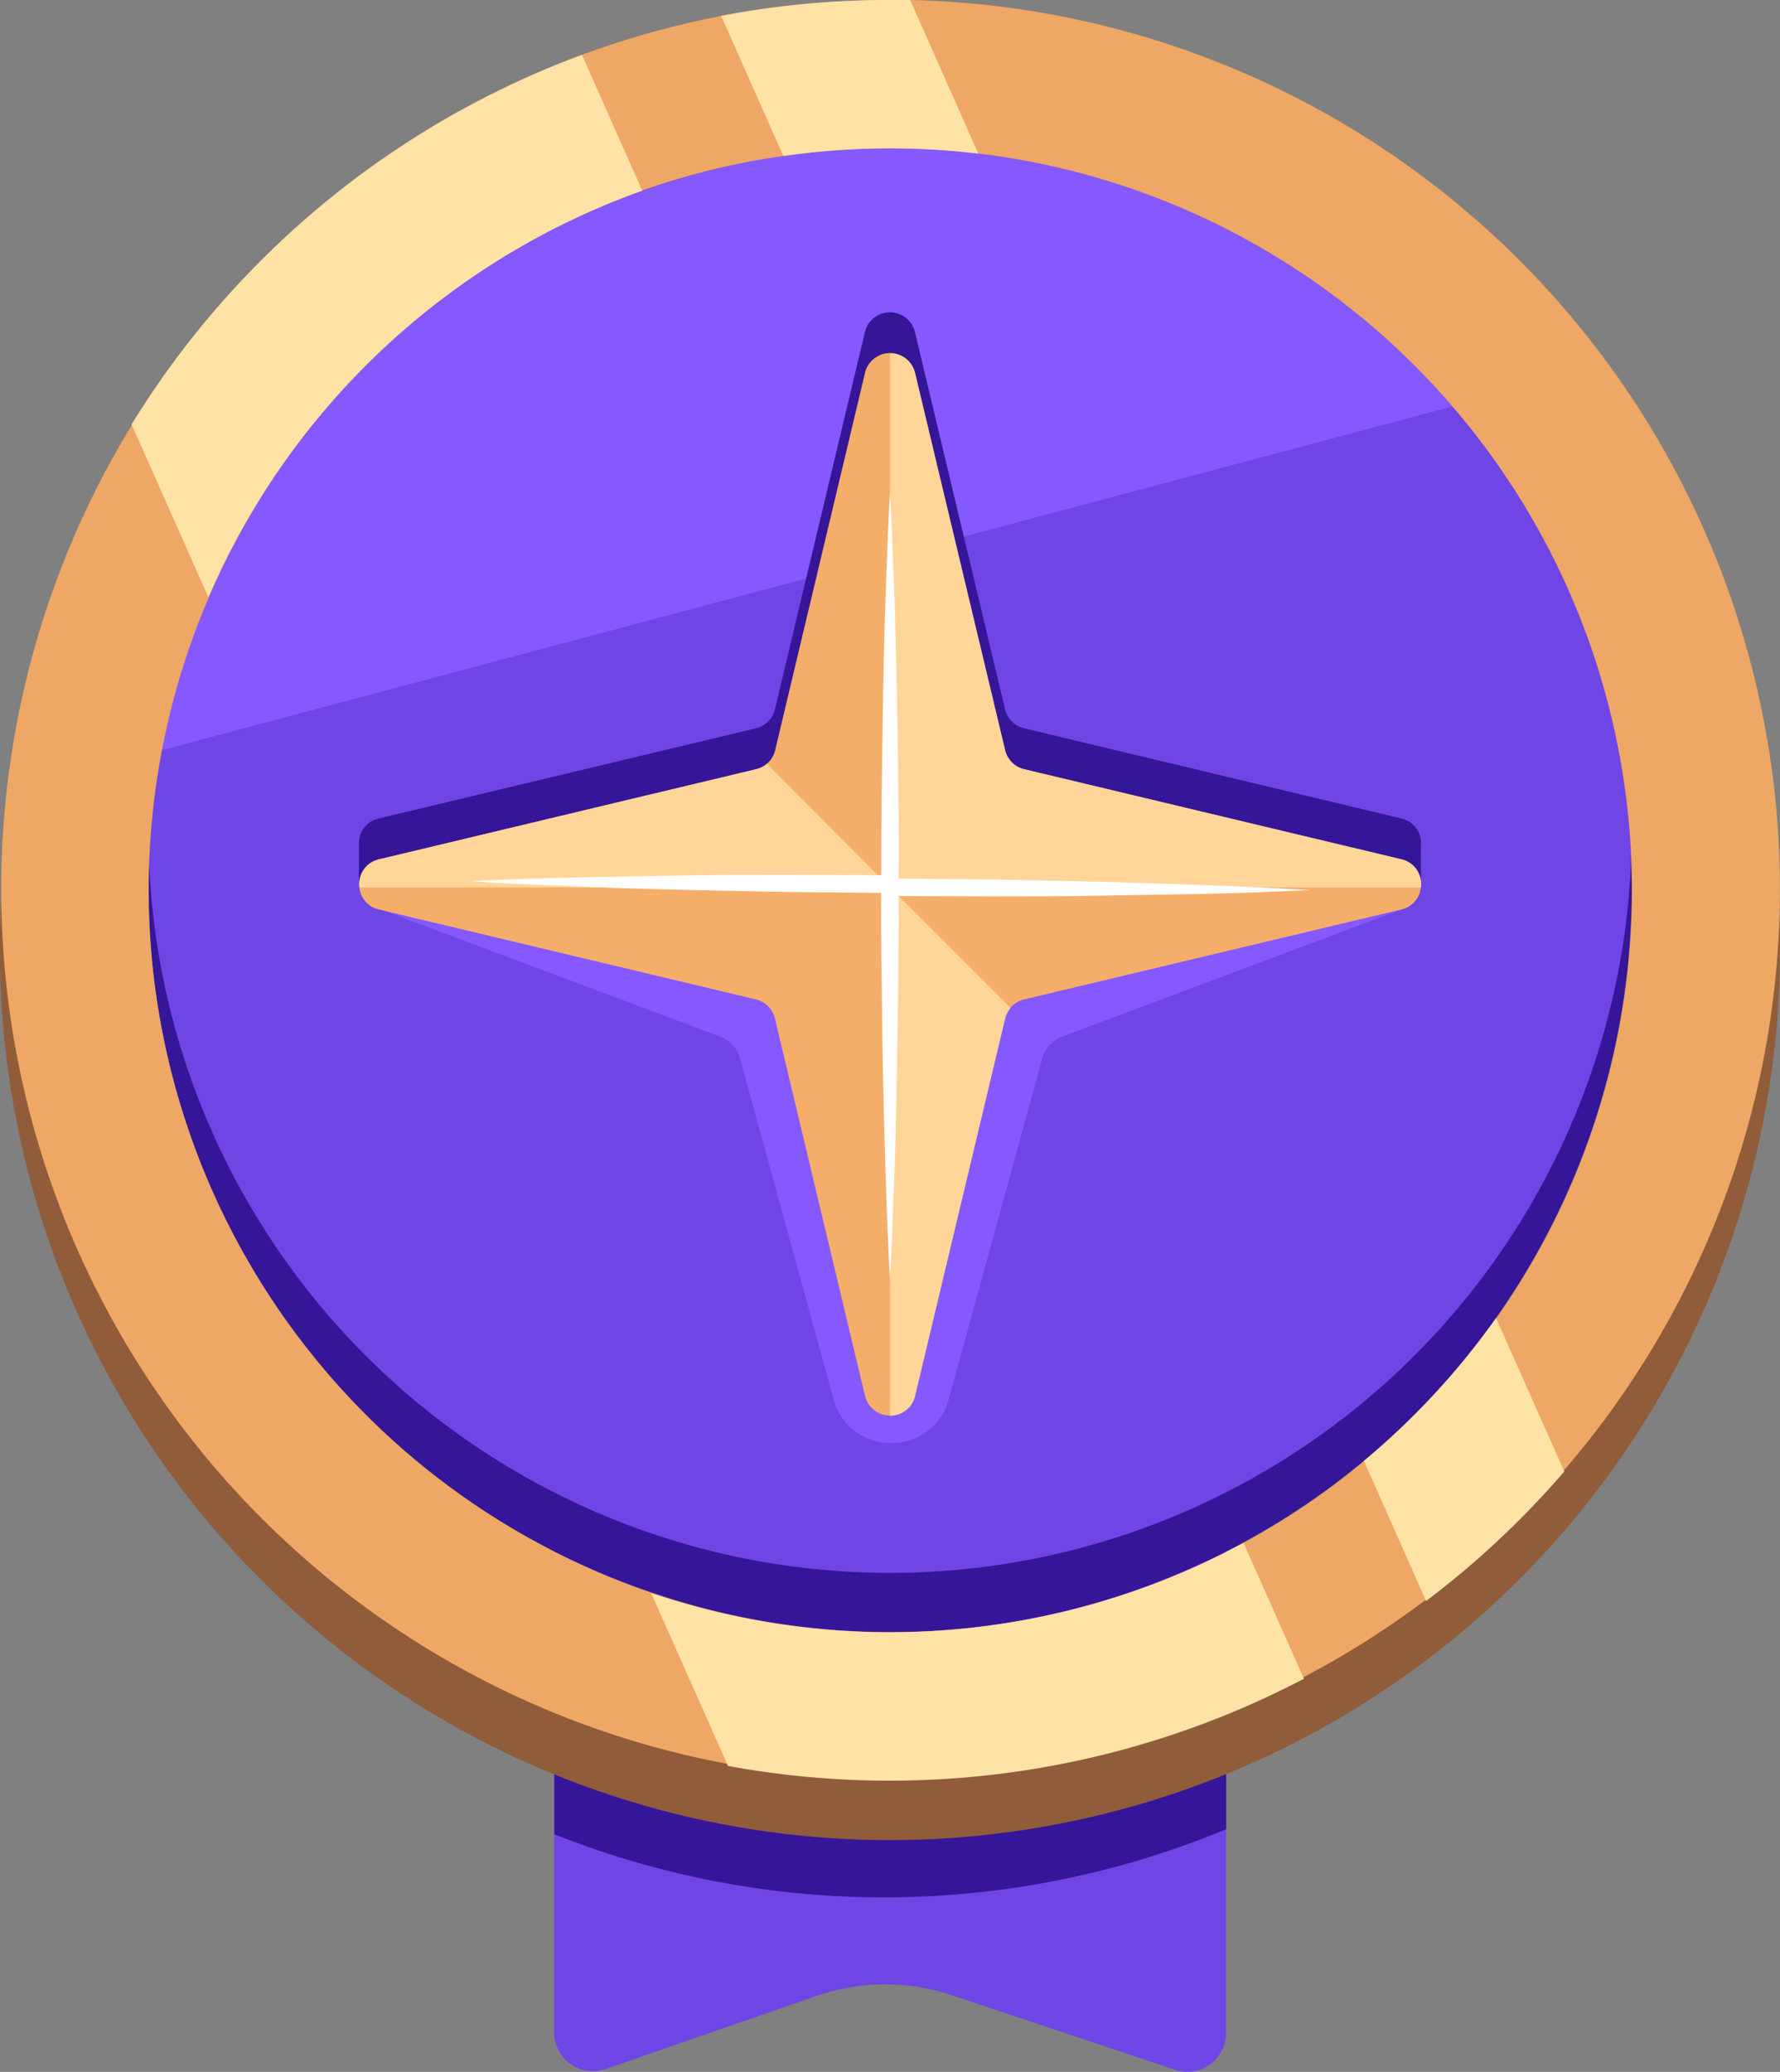 <svg xmlns="http://www.w3.org/2000/svg" viewBox="0 0 292.21 340"><rect x="0" y="0" width="292.21" height="340" fill="#808080" stroke="none"/><defs><style>.cls-1{fill:#7045e6;}.cls-2{fill:#351699;}.cls-3{fill:#915c39;}.cls-4{fill:#8559ff;}.cls-5{fill:#eea764;}.cls-6{fill:#ffe2a6;}.cls-7{fill:#f5ae69;}.cls-8{fill:#ffd599;}.cls-9{fill:#fff;}</style></defs><title>Mystical_icon</title><g id="Слой_2" data-name="Слой 2"><g id="Complete"><g id="Mystical_icon"><path class="cls-1" d="M201.26,155.85v177.8a6.35,6.35,0,0,1-8.37,6l-36.65-12.24a34.42,34.42,0,0,0-22.19.12l-34.64,12a6.37,6.37,0,0,1-8.44-6V155.85Z"/><path class="cls-2" d="M145.13,287A121.23,121.23,0,0,1,91,274.34V301a146.62,146.62,0,0,0,110.29-.82V273.32A120.89,120.89,0,0,1,145.13,287Z"/><path class="cls-3" d="M146.11,34.09A121.75,121.75,0,1,1,60,69.75a121,121,0,0,1,86.1-35.66m0-24.35a146.11,146.11,0,1,0,146.1,146.11A146.11,146.11,0,0,0,146.11,9.74Z"/><path class="cls-2" d="M267.86,146.1a121.73,121.73,0,1,1-29.44-79.4A121.75,121.75,0,0,1,267.86,146.1Z"/><circle class="cls-1" cx="146.11" cy="136.36" r="121.75"/><path class="cls-4" d="M238.42,66.7,26.53,123.11A121.78,121.78,0,0,1,238.42,66.7Z"/><path class="cls-5" d="M288.33,112.54A146,146,0,0,0,149.41,0c-1.1,0-2.2,0-3.31,0a146.88,146.88,0,0,0-27.69,2.62A144.9,144.9,0,0,0,95.53,9a146,146,0,1,0,192.8,103.55ZM245.6,216.33a122.4,122.4,0,0,1-13.4,15.87q-4,4-8.3,7.57a119.55,119.55,0,0,1-19.75,13.42A121.8,121.8,0,1,1,105.44,31.28a119.13,119.13,0,0,1,23.2-5.68,121.79,121.79,0,0,1,117,190.73Z"/><path class="cls-6" d="M95.54,9l9.9,22.29A122.42,122.42,0,0,0,34.2,98L21.6,69.64A146.47,146.47,0,0,1,95.54,9Z"/><path class="cls-6" d="M214.06,275.48a146.64,146.64,0,0,1-94.55,14.31l-12.62-28.36a122.42,122.42,0,0,0,97.26-8.24Z"/><path class="cls-6" d="M149.41,0,160.6,25.2a123.26,123.26,0,0,0-32,.4l-10.22-23A146.8,146.8,0,0,1,146.11,0C147.21,0,148.31,0,149.41,0Z"/><path class="cls-6" d="M256.8,241.47a146.45,146.45,0,0,1-22.69,21.26l-10.21-23q4.31-3.57,8.3-7.57a122.4,122.4,0,0,0,13.4-15.87Z"/><path class="cls-2" d="M233.25,138.86a4.15,4.15,0,0,0-3.21-4.55l-61.91-14.79A4.22,4.22,0,0,1,165,116.4l-14.8-61.91a4.22,4.22,0,0,0-8.21,0L127.21,116.4a4.23,4.23,0,0,1-3.13,3.12L62.17,134.31a4.13,4.13,0,0,0-3.24,4.11v7.2H75.11l49,11.7a4.23,4.23,0,0,1,3.13,3.12L142,222.35a4.22,4.22,0,0,0,8.21,0L165,160.44a4.22,4.22,0,0,1,3.12-3.12l49-11.7h16.15Z"/><path class="cls-4" d="M178.05,160.17l5.38-9.36-37-1.12h-.32l-37,1.12,5.38,9.36-53-11.31,56.73,21.25a5.32,5.32,0,0,1,3.27,3.58l15.4,56.11a9.61,9.61,0,0,0,9.26,7h.3a9.59,9.59,0,0,0,9.25-7l15.4-56.11a5.35,5.35,0,0,1,3.27-3.58l56.74-21.25Z"/><path class="cls-7" d="M233.25,145.62a4.09,4.09,0,0,1-3.21,3.62L168.13,164a4.21,4.21,0,0,0-2.24,1.37,4.34,4.34,0,0,0-.89,1.75l-14.78,61.91a4.22,4.22,0,0,1-8.22,0l-14.79-61.91a4.21,4.21,0,0,0-3.13-3.12L62.17,149.24A4.11,4.11,0,0,1,59,145.62a4.17,4.17,0,0,1,3.21-4.6l61.91-14.79a4.18,4.18,0,0,0,1.76-.88,4.29,4.29,0,0,0,1.37-2.24L142,61.2a4.22,4.22,0,0,1,8.22,0L165,123.11a4.21,4.21,0,0,0,3.13,3.12L230,141A4.15,4.15,0,0,1,233.25,145.62Z"/><path class="cls-8" d="M233.25,145.62H146.11V58a4.15,4.15,0,0,1,4.11,3.25L165,123.11a4.21,4.21,0,0,0,3.13,3.12L230,141A4.15,4.15,0,0,1,233.25,145.62Z"/><path class="cls-8" d="M165.89,165.4a4.34,4.34,0,0,0-.89,1.75l-14.78,61.91a4.14,4.14,0,0,1-4.11,3.25V145.62Z"/><path class="cls-8" d="M146.11,145.62H59a4.17,4.17,0,0,1,3.21-4.6l61.91-14.79a4.18,4.18,0,0,0,1.76-.88Z"/><path class="cls-9" d="M197.83,145.25q-8.61-.33-17.24-.55c-5.74-.17-11.49-.24-17.23-.36l-15.81-.16v-.49h0c0-4.76,0-9.51-.08-14.27-.07-5.39-.12-10.79-.25-16.19S147,102.44,146.8,97s-.39-10.8-.7-16.2c-.31,5.4-.5,10.8-.69,16.2s-.33,10.79-.42,16.19-.18,10.8-.24,16.19c-.07,4.75-.07,9.5-.09,14.25l-15.79-.06c-5.75,0-11.5,0-17.25.12s-11.49.17-17.24.3-11.49.32-17.24.61c5.74.38,11.49.61,17.23.86s11.49.41,17.24.55,11.49.24,17.24.36l15.8.16v.49h0c0,4.76,0,9.51.09,14.26.07,5.4.12,10.8.24,16.2s.26,10.79.43,16.19.38,10.8.69,16.19c.31-5.39.5-10.79.69-16.19s.33-10.79.42-16.19.18-10.8.25-16.2c.06-4.75.06-9.5.08-14.24l15.8.06c5.74,0,11.49,0,17.24-.12s11.49-.17,17.24-.3,11.5-.32,17.25-.62C209.32,145.73,203.58,145.49,197.83,145.25Z"/></g></g></g></svg>